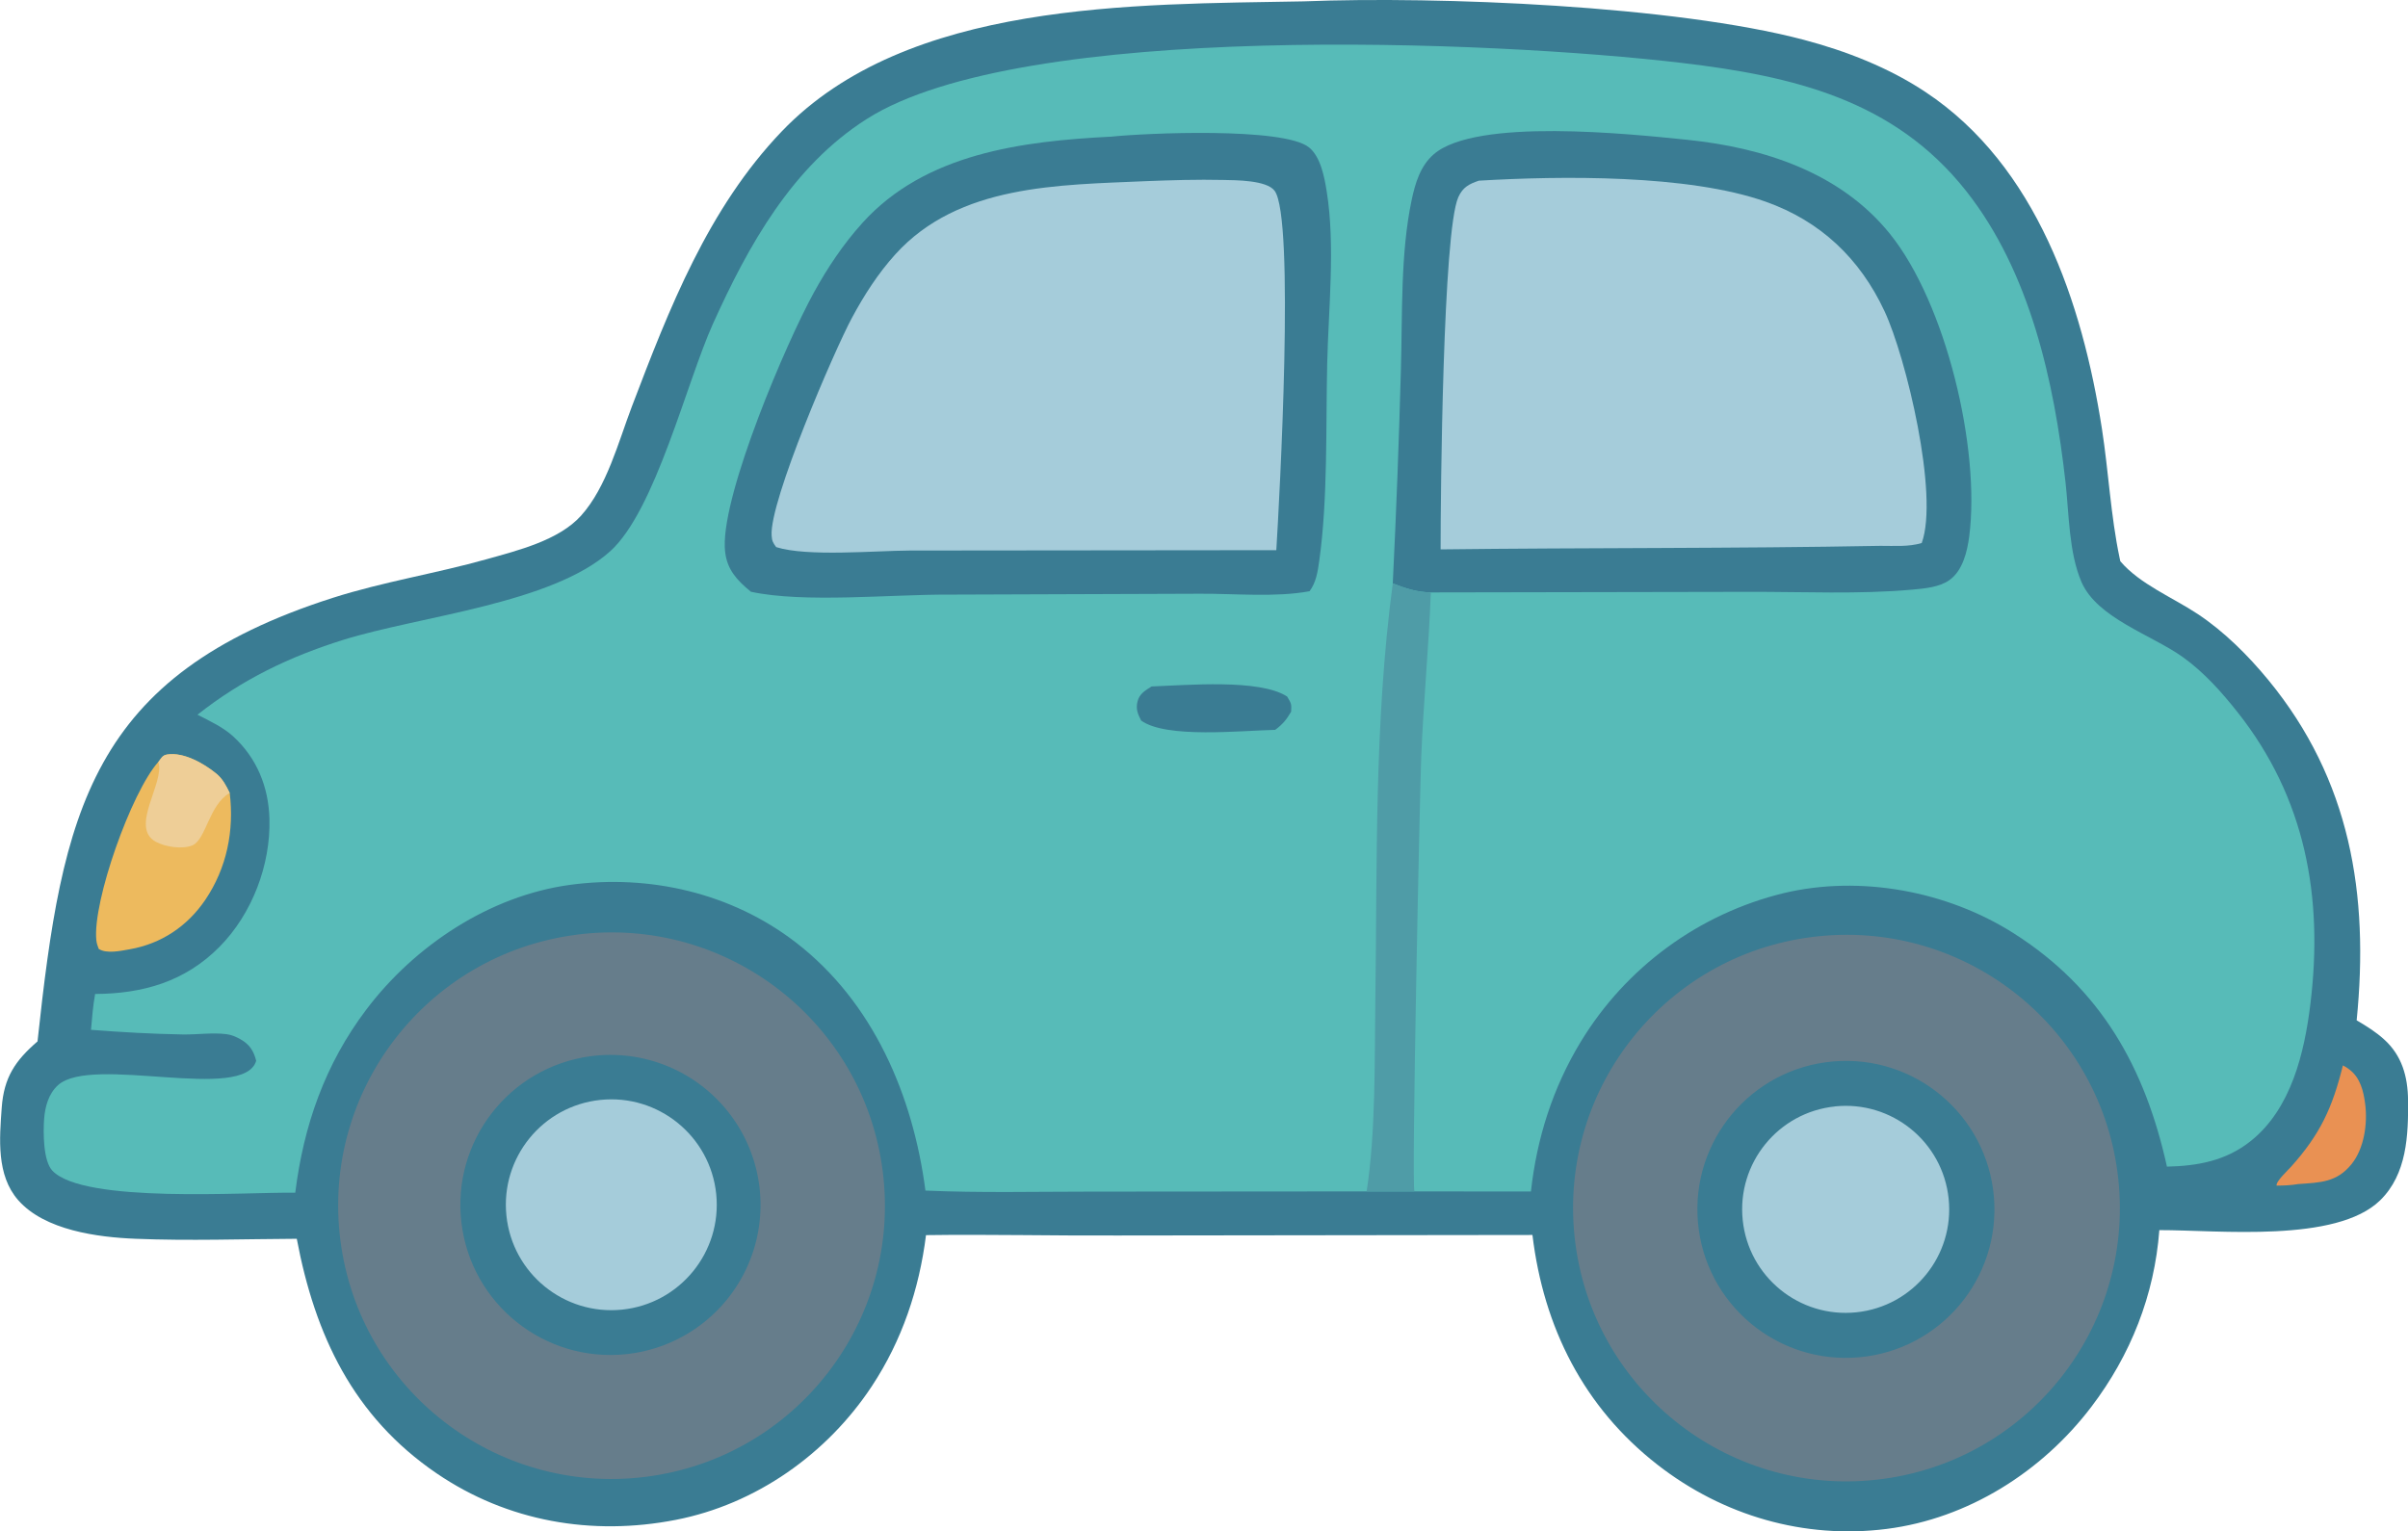 <?xml version="1.0" encoding="UTF-8"?>
<svg id="Layer_2" data-name="Layer 2" xmlns="http://www.w3.org/2000/svg" viewBox="0 0 461.52 293.58">
  <defs>
    <style>
      .cls-1 {
        fill: #667d8b;
      }

      .cls-2 {
        fill: #edba5e;
      }

      .cls-3 {
        fill: #4f9ca7;
      }

      .cls-4 {
        fill: #eece97;
      }

      .cls-5 {
        fill: #57bbb8;
      }

      .cls-6 {
        fill: #a5ccda;
      }

      .cls-7 {
        fill: #3a7c93;
      }

      .cls-8 {
        fill: #e99153;
      }
    </style>
  </defs>
  <g id="Layer_1-2" data-name="Layer 1">
    <path class="cls-7" d="M249.83.26c25.98-1.02,71.15.83,95.88,7.37,8.16,2.16,16.31,5.34,23.36,10.03,21.27,14.13,30.05,40.46,33.79,64.56,1.27,8.2,1.68,16.66,3.39,24.77l.13.61c3.74,4.4,10.05,6.94,14.84,10.12,5.08,3.37,9.67,7.96,13.53,12.65,15.73,19.14,19.34,41.12,16.93,65.25,1.82,1.06,3.66,2.21,5.23,3.63,3.45,3.1,4.57,7.15,4.62,11.66.07,6.73-.21,14.18-5.33,19.2-8.43,8.25-31.02,5.71-42.34,5.73-.93,12.44-5.49,23.96-13.03,33.88-9.45,12.44-23.63,21.43-39.25,23.41-15.78,2-31.32-2.53-43.84-12.26-14.22-11.05-21.9-26.43-24.03-44.1l-79.48.1c-12.25.06-24.5-.24-36.75-.07-1.3,10.37-4.6,20.2-10.38,28.96-8.59,13.01-22.21,22.64-37.58,25.63-16.06,3.13-32.26.34-45.84-8.92-15.98-10.89-23.32-26.51-26.8-44.97-10.26.05-20.65.42-30.89,0-7.29-.29-17.42-1.62-22.5-7.4-4.21-4.8-3.59-11.8-3.16-17.74.42-5.81,2.6-9.02,6.86-12.7,4.74-43.98,9.96-70.13,56.62-85.05,9.65-3.08,19.75-4.66,29.5-7.41,5.91-1.66,13.82-3.61,18.06-8.34,4.92-5.48,7.15-14.12,9.73-20.91,7.15-18.78,14.6-38.01,28.75-52.78C173.88.11,217.3.87,249.83.26Z"/>
    <path class="cls-5" d="M37.87,137.01c8.51-6.73,17.62-11.12,27.97-14.35,14.54-4.54,39.94-6.91,51.11-16.97,8.67-7.81,14.62-32.37,19.7-43.62,6.79-15.04,15.18-30.16,29.46-39.25,29.68-18.91,120.35-15,156.21-10.76,21.24,2.51,40.68,7.05,54.5,24.54,12.26,15.51,16.89,36.55,19.06,55.86.68,6.06.63,13.46,3.05,19.1,2.98,6.94,13.47,10.16,19.39,14.39,4.07,2.91,7.45,6.7,10.53,10.59,13.01,16.44,16.48,35.43,13.96,55.97-1.15,9.37-3.68,20.07-11.44,26.26-4.74,3.78-10.14,4.77-16.05,4.9-4.19-18.96-12.63-34.14-29.47-44.8-12.7-8.04-29.31-11.13-43.97-7.64-16.23,3.95-30.22,14.2-38.9,28.48-5.35,8.81-8.44,18.5-9.56,28.73l-22.34-.02h-9.16s-52.89.04-52.89.04c-10.53,0-21.13.26-31.66-.2-2.38-18.2-9.98-36.14-24.89-47.61-12.25-9.43-27.98-13.07-43.24-11-15.38,2.09-29.79,11.65-39.05,23.93-7.89,10.45-12,22.18-13.6,35.09-9.49-.15-40.52,2.13-46.55-4.22-1.78-1.87-1.76-7.35-1.59-9.85.17-2.38.84-4.91,2.68-6.56,6.5-5.86,35.61,3.37,37.97-4.66-.48-1.92-1.27-3.14-3.03-4.14-.79-.45-1.72-.84-2.62-.96-2.68-.35-5.65.09-8.38.05-5.86-.1-11.78-.43-17.63-.89.2-2.31.38-4.59.79-6.87,9.2-.06,17.24-2.37,23.84-9.04,6.24-6.31,9.82-15.7,9.57-24.55-.17-6.11-2.4-11.62-6.93-15.78-1.95-1.79-4.5-2.96-6.84-4.16Z"/>
    <path class="cls-7" d="M266.94,111.86c.67-13.66,1.19-27.33,1.56-41.01.31-10.57-.12-22.23,2.08-32.6.68-3.18,1.67-6.47,4.21-8.67,8.1-7.04,37.7-3.89,48.56-2.78,14.59,1.49,29.37,6.23,38.88,18.04,10.76,13.36,17.35,41.2,15.2,57.96-.38,2.92-1.24,6.61-3.82,8.43-1.92,1.35-4.73,1.6-7.03,1.81-10.28.93-21.09.4-31.41.43l-60.93.11c-2.66-.05-4.83-.76-7.29-1.72Z"/>
    <path class="cls-6" d="M283.45,34.64c15.62-.93,40.14-1.23,54.97,4.03,10.52,3.73,18.05,10.9,22.76,20.97,4.15,8.87,10.48,35.29,7.14,44.47-2.53.76-5.32.53-7.94.54-28.08.53-56.18.34-84.27.68-.01-10.19.43-60.92,3.39-67.52.87-1.93,2.06-2.53,3.94-3.17Z"/>
    <path class="cls-3" d="M266.94,111.86c2.46.96,4.63,1.67,7.29,1.72-.38,10.59-1.43,21.14-1.84,31.72-.26,6.61-1.88,81.67-1.3,83.11h-9.16c1.76-11.32,1.51-24.94,1.67-36.49.37-26.9-.22-53.3,3.34-80.06Z"/>
    <path class="cls-7" d="M212.88,26.21c6.57-.7,33.15-1.88,38.01,2.05,2.23,1.8,2.96,5.74,3.39,8.45,1.67,10.44.33,22.47.09,33.08-.27,11.99.14,25.93-1.52,37.73-.29,2.05-.59,4.14-1.86,5.83-6.5,1.21-14.31.44-21,.48l-48.15.17c-10.99-.06-27.74,1.66-37.92-.55-.35-.29-.69-.58-1.03-.88-2.49-2.2-3.87-4.35-3.98-7.75-.34-10.61,11.74-39.03,17.07-48.72,2.62-4.77,5.65-9.3,9.3-13.35,12.06-13.38,30.68-15.68,47.61-16.55Z"/>
    <path class="cls-6" d="M219.68,34.73c4.88-.19,9.83-.34,14.71-.23,2.46.05,8.34.03,9.89,2.06,3.93,5.15.94,59.15.34,68.92l-70.29.07c-6.66.04-19.7,1.22-25.57-.66-.61-.83-.8-1.16-.87-2.23-.43-6.59,12.02-35.44,15.38-41.7,2.34-4.36,5.02-8.54,8.35-12.22,12.16-13.42,31.3-13.26,48.06-14.01Z"/>
    <path class="cls-7" d="M220.7,131.61c6.62-.23,20.71-1.51,25.99,1.93.78,1.3.87,1.41.77,2.91-.9,1.54-1.62,2.41-3.06,3.48-6.34.12-20.9,1.72-25.69-1.79-.65-1.26-1.05-2.21-.69-3.66.36-1.47,1.49-2.11,2.68-2.86Z"/>
    <path class="cls-1" d="M348.65,179.49c28.68-2.89,54.31,17.94,57.35,46.6,3.04,28.67-17.65,54.41-46.3,57.6-28.87,3.22-54.85-17.66-57.91-46.54s17.95-54.75,46.86-57.66Z"/>
    <path class="cls-7" d="M351.38,203.5c15.64-1.33,29.41,10.26,30.77,25.9,1.36,15.64-10.2,29.43-25.84,30.82-15.68,1.4-29.52-10.2-30.88-25.89-1.36-15.68,10.26-29.5,25.95-30.83Z"/>
    <path class="cls-6" d="M351.7,212.12c10.9-1.13,20.65,6.79,21.78,17.7,1.13,10.9-6.79,20.65-17.69,21.78-10.9,1.13-20.66-6.79-21.78-17.69-1.13-10.9,6.79-20.66,17.7-21.78Z"/>
    <path class="cls-1" d="M110.48,179.2c28.73-3.72,55.03,16.58,58.7,45.32,3.67,28.74-16.68,55-45.43,58.62-28.67,3.61-54.85-16.68-58.51-45.34-3.66-28.66,16.58-54.88,45.23-58.59Z"/>
    <path class="cls-7" d="M113.13,202.51c10.29-1.4,20.54,2.86,26.81,11.15,6.27,8.28,7.58,19.31,3.44,28.83-4.15,9.53-13.1,16.08-23.44,17.14-15.62,1.6-29.64-9.62-31.5-25.21-1.86-15.59,9.13-29.79,24.69-31.91Z"/>
    <path class="cls-6" d="M115.06,210.88c11.11-1.16,21.06,6.92,22.21,18.03,1.14,11.12-6.95,21.05-18.07,22.18-11.09,1.12-21-6.95-22.14-18.04-1.14-11.09,6.91-21.01,18-22.17Z"/>
    <path class="cls-2" d="M30.35,146.08c.56-.69.74-1.27,1.67-1.42,3.21-.51,7.08,1.73,9.46,3.68,1.21,1,1.87,2.31,2.55,3.69.88,7.23-.56,14.38-4.67,20.47-3.44,5.09-8.45,8.44-14.51,9.5-1.65.29-4.45.92-5.93-.08-.22-.57-.4-1.07-.46-1.69-.73-7.43,6.72-28.4,11.89-34.16Z"/>
    <path class="cls-4" d="M30.35,146.08c.56-.69.74-1.27,1.67-1.42,3.21-.51,7.08,1.73,9.46,3.68,1.21,1,1.87,2.31,2.55,3.69-3.95,2.22-4.56,8.93-7.12,10.03-1.93.83-5.24.32-7.06-.68-5.09-2.8,1.8-11.33.5-15.3Z"/>
    <path class="cls-8" d="M449.04,204.26c.59.32.64.33,1.25.79,2.11,1.6,2.71,4.17,3.03,6.66.47,3.74-.2,8.49-2.63,11.49-2.86,3.53-6.02,3.5-10.2,3.81-1.41.24-2.73.29-4.15.3-.19-.77,2.11-2.89,2.73-3.58,5.61-6.24,7.98-11.37,9.97-19.47Z"/>
  </g>
</svg>